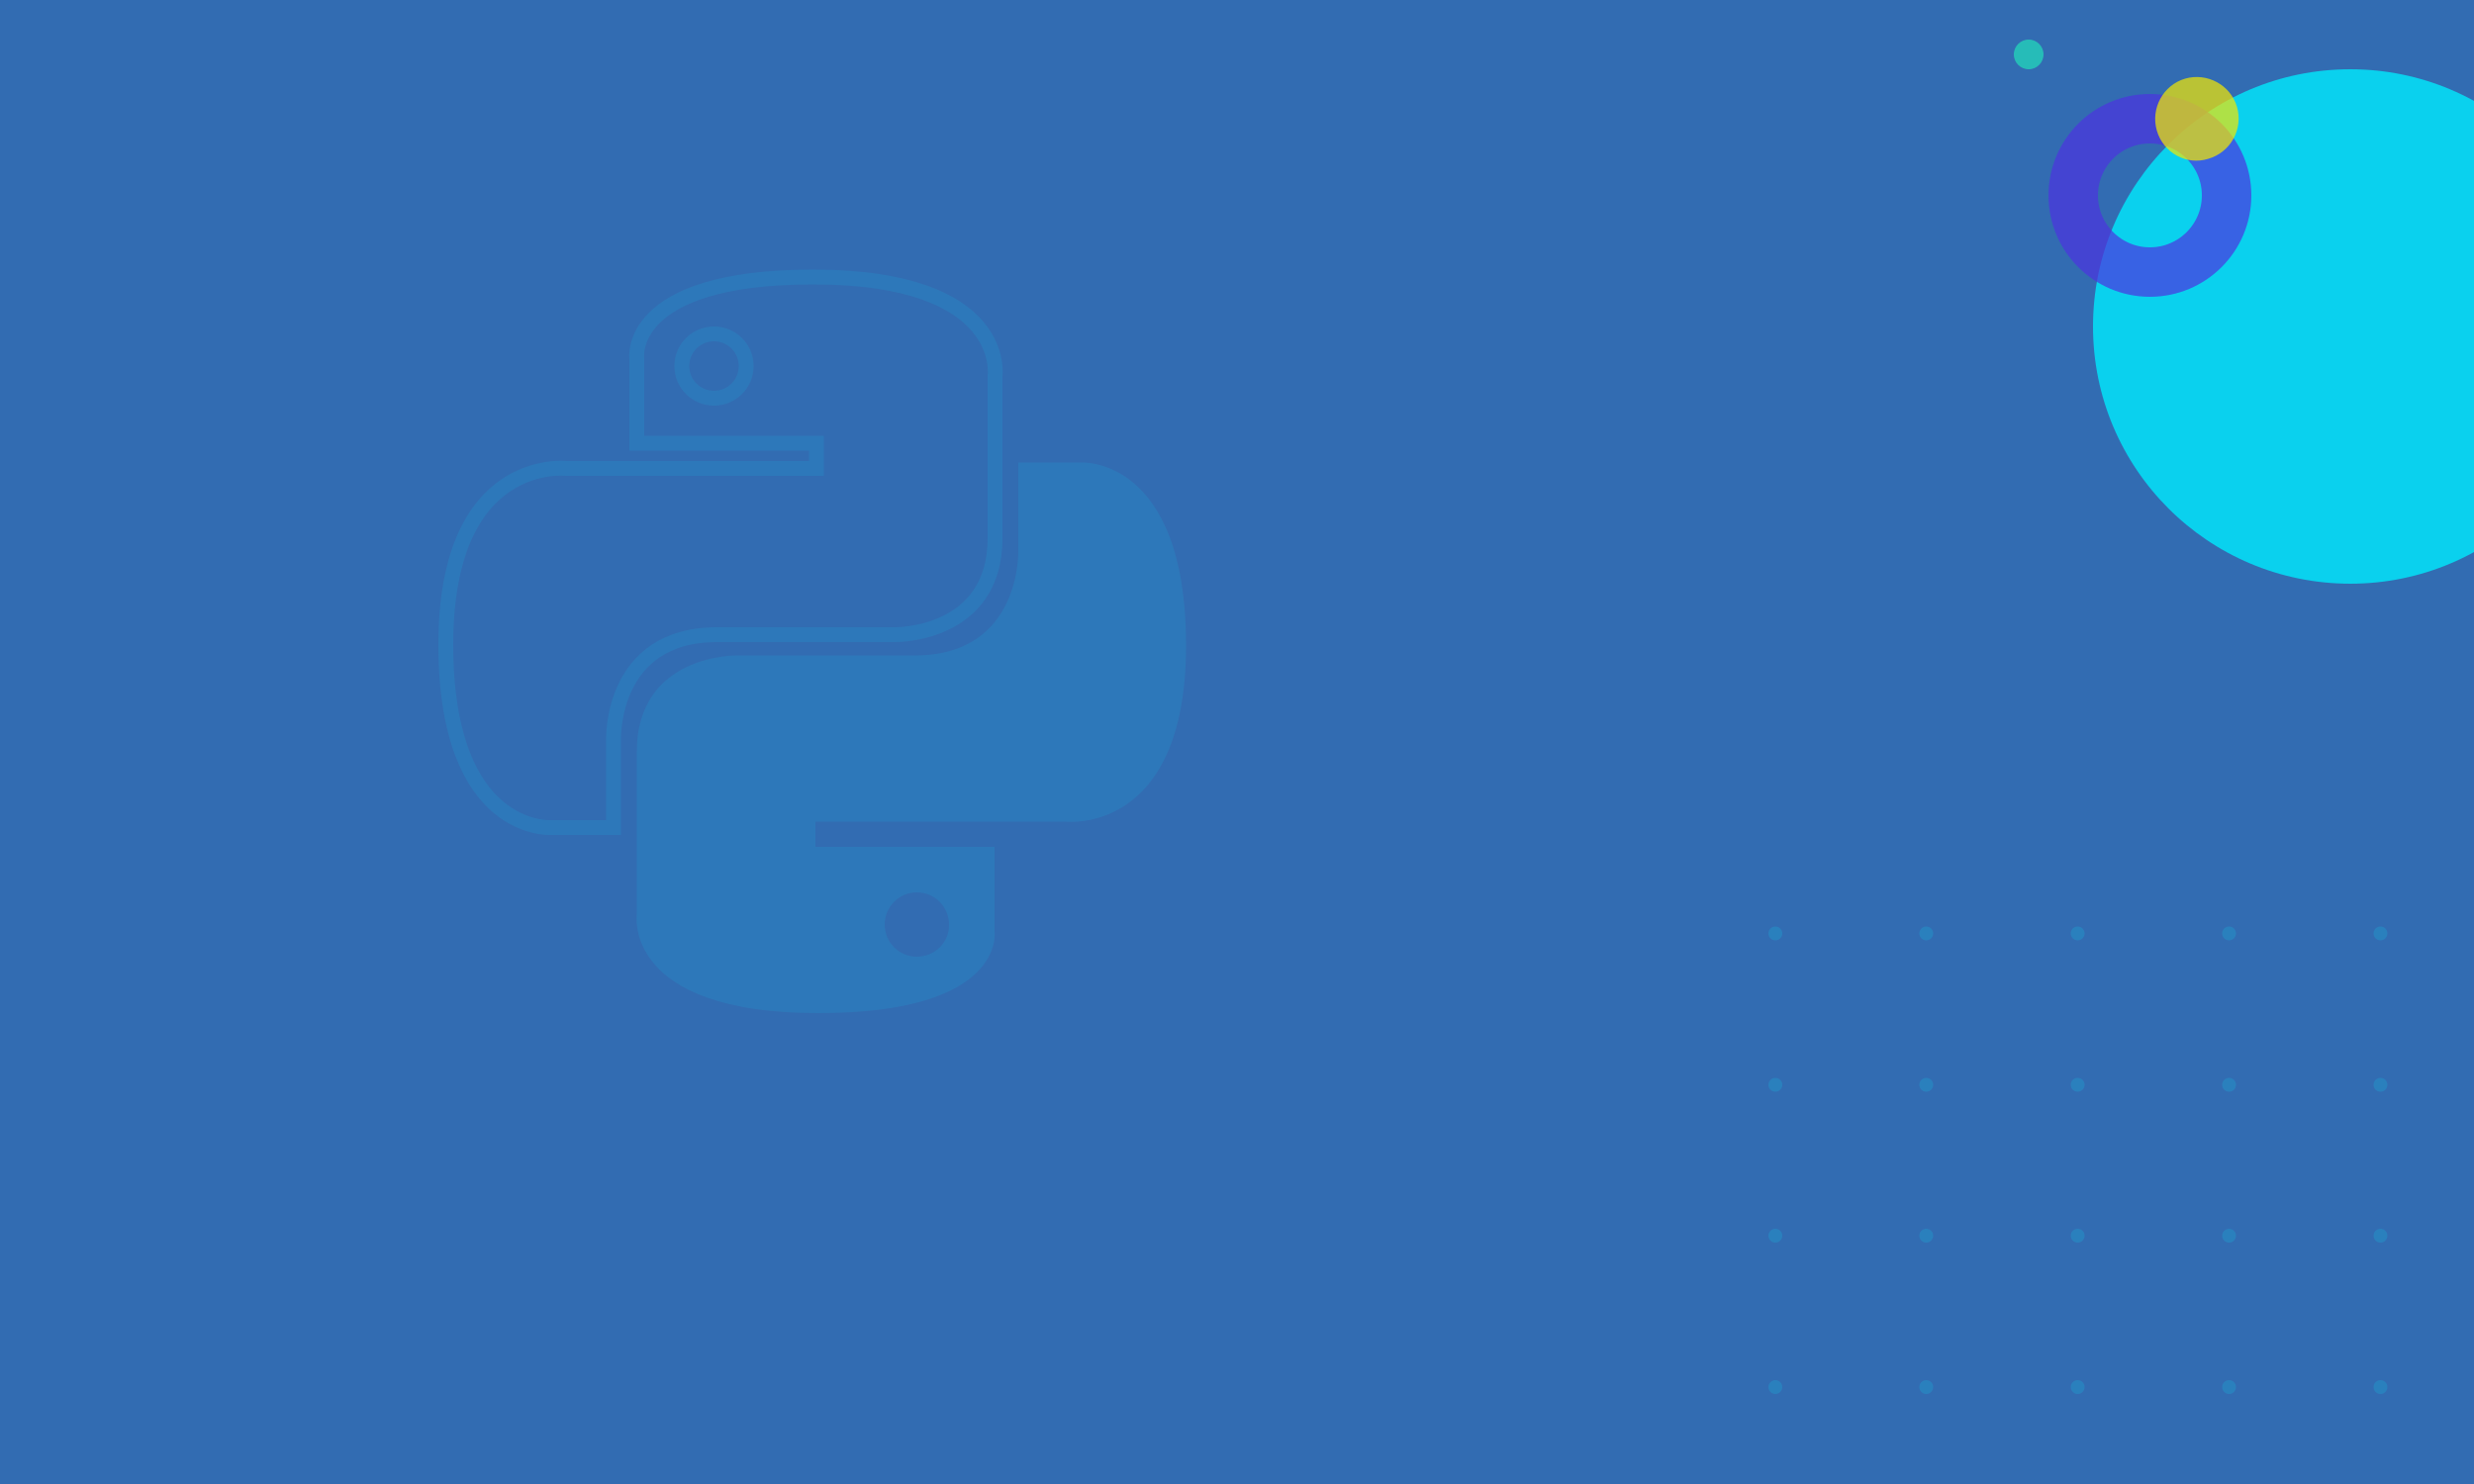 <svg width="500" height="300" viewBox="0 0 500 300" fill="none" xmlns="http://www.w3.org/2000/svg">
<g clip-path="url(#clip0)">
<path d="M500 0H0V300H500V0Z" fill="#326CB2"/>
<path opacity="0.8" d="M475 118C503.719 118 527 94.719 527 66C527 37.281 503.719 14 475 14C446.281 14 423 37.281 423 66C423 94.719 446.281 118 475 118Z" fill="#00EAFC"/>
<path opacity="0.7" d="M434.5 55C443.06 55 450 48.06 450 39.5C450 30.94 443.06 24 434.5 24C425.94 24 419 30.94 419 39.5C419 48.06 425.94 55 434.5 55Z" stroke="#4c34e0" stroke-width="10" stroke-miterlimit="10"/>
<path d="M410 14C411.657 14 413 12.657 413 11C413 9.343 411.657 8 410 8C408.343 8 407 9.343 407 11C407 12.657 408.343 14 410 14Z" fill="#26BCB8"/>
<path opacity="0.7" d="M435.9 26.4C434.6 21.9 437.2 17.2 441.6 15.9C446.1 14.6 450.8 17.2 452.1 21.6C453.4 26.1 450.8 30.8 446.3 32.1C441.9 33.5 437.2 30.9 435.9 26.4Z" fill="#F4E800"/>
<g opacity="0.4">
<path opacity="0.4" d="M358.8 190.1C359.573 190.1 360.2 189.473 360.2 188.7C360.2 187.927 359.573 187.3 358.8 187.3C358.027 187.3 357.4 187.927 357.4 188.7C357.4 189.473 358.027 190.1 358.8 190.1Z" fill="#00EAFC"/>
<path opacity="0.4" d="M389.3 190.1C390.073 190.1 390.7 189.473 390.7 188.7C390.7 187.927 390.073 187.3 389.3 187.3C388.527 187.3 387.9 187.927 387.9 188.7C387.9 189.473 388.527 190.1 389.3 190.1Z" fill="#00EAFC"/>
<path opacity="0.4" d="M419.9 190.1C420.673 190.1 421.3 189.473 421.3 188.7C421.3 187.927 420.673 187.3 419.9 187.3C419.127 187.3 418.5 187.927 418.5 188.7C418.5 189.473 419.127 190.1 419.9 190.1Z" fill="#00EAFC"/>
<path opacity="0.4" d="M450.5 190.1C451.273 190.1 451.9 189.473 451.9 188.7C451.9 187.927 451.273 187.3 450.5 187.3C449.727 187.3 449.1 187.927 449.1 188.7C449.1 189.473 449.727 190.1 450.5 190.1Z" fill="#00EAFC"/>
<path opacity="0.4" d="M481.1 190.1C481.873 190.1 482.5 189.473 482.5 188.7C482.5 187.927 481.873 187.3 481.1 187.3C480.327 187.3 479.7 187.927 479.7 188.7C479.7 189.473 480.327 190.1 481.1 190.1Z" fill="#00EAFC"/>
<path opacity="0.4" d="M481.1 220.7C481.873 220.7 482.5 220.073 482.5 219.3C482.5 218.527 481.873 217.9 481.1 217.9C480.327 217.9 479.7 218.527 479.7 219.3C479.7 220.073 480.327 220.7 481.1 220.7Z" fill="#00EAFC"/>
<path opacity="0.4" d="M358.8 220.7C359.573 220.7 360.2 220.073 360.2 219.3C360.2 218.527 359.573 217.9 358.8 217.9C358.027 217.9 357.4 218.527 357.4 219.3C357.4 220.073 358.027 220.7 358.8 220.7Z" fill="#00EAFC"/>
<path opacity="0.4" d="M389.3 220.7C390.073 220.7 390.7 220.073 390.7 219.3C390.7 218.527 390.073 217.9 389.3 217.9C388.527 217.9 387.9 218.527 387.9 219.3C387.9 220.073 388.527 220.7 389.3 220.7Z" fill="#00EAFC"/>
<path opacity="0.4" d="M419.9 220.7C420.673 220.7 421.3 220.073 421.3 219.3C421.3 218.527 420.673 217.9 419.9 217.9C419.127 217.9 418.5 218.527 418.5 219.3C418.5 220.073 419.127 220.7 419.9 220.7Z" fill="#00EAFC"/>
<path opacity="0.4" d="M450.5 220.7C451.273 220.7 451.9 220.073 451.9 219.3C451.9 218.527 451.273 217.9 450.5 217.9C449.727 217.9 449.1 218.527 449.1 219.3C449.1 220.073 449.727 220.7 450.5 220.7Z" fill="#00EAFC"/>
<path opacity="0.4" d="M358.8 251.2C359.573 251.2 360.2 250.573 360.2 249.8C360.2 249.027 359.573 248.4 358.8 248.4C358.027 248.4 357.4 249.027 357.4 249.8C357.4 250.573 358.027 251.2 358.8 251.2Z" fill="#00EAFC"/>
<path opacity="0.4" d="M389.3 251.2C390.073 251.2 390.7 250.573 390.7 249.8C390.7 249.027 390.073 248.4 389.3 248.4C388.527 248.4 387.9 249.027 387.9 249.8C387.9 250.573 388.527 251.2 389.3 251.2Z" fill="#00EAFC"/>
<path opacity="0.4" d="M419.9 251.2C420.673 251.2 421.3 250.573 421.3 249.8C421.3 249.027 420.673 248.4 419.9 248.4C419.127 248.4 418.5 249.027 418.5 249.8C418.5 250.573 419.127 251.2 419.9 251.2Z" fill="#00EAFC"/>
<path opacity="0.4" d="M450.5 251.2C451.273 251.2 451.9 250.573 451.9 249.8C451.9 249.027 451.273 248.4 450.5 248.4C449.727 248.4 449.1 249.027 449.1 249.8C449.1 250.573 449.727 251.2 450.5 251.2Z" fill="#00EAFC"/>
<path opacity="0.4" d="M481.1 251.2C481.873 251.2 482.5 250.573 482.5 249.8C482.5 249.027 481.873 248.4 481.1 248.4C480.327 248.4 479.7 249.027 479.7 249.8C479.7 250.573 480.327 251.2 481.1 251.2Z" fill="#00EAFC"/>
<path opacity="0.4" d="M358.8 281.8C359.573 281.8 360.2 281.173 360.2 280.4C360.2 279.627 359.573 279 358.8 279C358.027 279 357.4 279.627 357.4 280.4C357.4 281.173 358.027 281.8 358.8 281.8Z" fill="#00EAFC"/>
<path opacity="0.4" d="M389.3 281.8C390.073 281.8 390.7 281.173 390.7 280.4C390.7 279.627 390.073 279 389.3 279C388.527 279 387.9 279.627 387.9 280.4C387.9 281.173 388.527 281.8 389.3 281.8Z" fill="#00EAFC"/>
<path opacity="0.4" d="M419.9 281.8C420.673 281.8 421.3 281.173 421.3 280.4C421.3 279.627 420.673 279 419.9 279C419.127 279 418.5 279.627 418.5 280.4C418.5 281.173 419.127 281.8 419.9 281.8Z" fill="#00EAFC"/>
<path opacity="0.4" d="M450.5 281.8C451.273 281.8 451.9 281.173 451.9 280.4C451.9 279.627 451.273 279 450.5 279C449.727 279 449.1 279.627 449.1 280.4C449.1 281.173 449.727 281.8 450.5 281.8Z" fill="#00EAFC"/>
<path opacity="0.4" d="M481.1 281.8C481.873 281.8 482.5 281.173 482.5 280.4C482.5 279.627 481.873 279 481.1 279C480.327 279 479.7 279.627 479.7 280.4C479.7 281.173 480.327 281.8 481.1 281.8Z" fill="#00EAFC"/>
</g>
<path opacity="0.1" d="M164.3 56C126.3 56 128.7 72.5 128.7 72.5V89.6H165V94.7H114.4C114.4 94.7 90.1 91.9 90.1 130.3C90.1 168.6 111.3 167.3 111.3 167.3H124V149.5C124 149.5 123.3 128.3 144.9 128.3C166.5 128.3 180.9 128.3 180.9 128.3C180.9 128.3 201.1 128.6 201.1 108.8C201.1 89 201.1 76 201.1 76C201.1 76 204 56 164.3 56ZM144.3 67.5C147.9 67.5 150.8 70.4 150.8 74C150.8 77.6 147.9 80.5 144.3 80.5C140.7 80.5 137.8 77.6 137.8 74C137.8 70.4 140.7 67.5 144.3 67.5Z" stroke="#00EAFC" stroke-width="3" stroke-miterlimit="10"/>
<path opacity="0.1" d="M165.4 204.8C203.4 204.8 201 188.3 201 188.3V171.2H164.8V166.1H215.4C215.4 166.1 239.7 168.9 239.7 130.5C239.7 92.2 218.5 93.5 218.5 93.5H205.8V111.3C205.8 111.3 206.5 132.5 184.9 132.5C163.3 132.5 148.9 132.5 148.9 132.5C148.9 132.5 128.7 132.2 128.7 152C128.7 171.8 128.7 184.8 128.7 184.8C128.7 184.8 125.7 204.8 165.4 204.8ZM185.3 193.4C181.7 193.4 178.8 190.5 178.8 186.9C178.8 183.3 181.7 180.4 185.3 180.4C188.9 180.4 191.8 183.3 191.8 186.9C191.9 190.5 188.9 193.4 185.3 193.4Z" fill="#00EAFC"/>
</g>
<defs>
<clipPath id="clip0">
<rect width="500" height="300" fill="white"/>
</clipPath>
</defs>
</svg>
